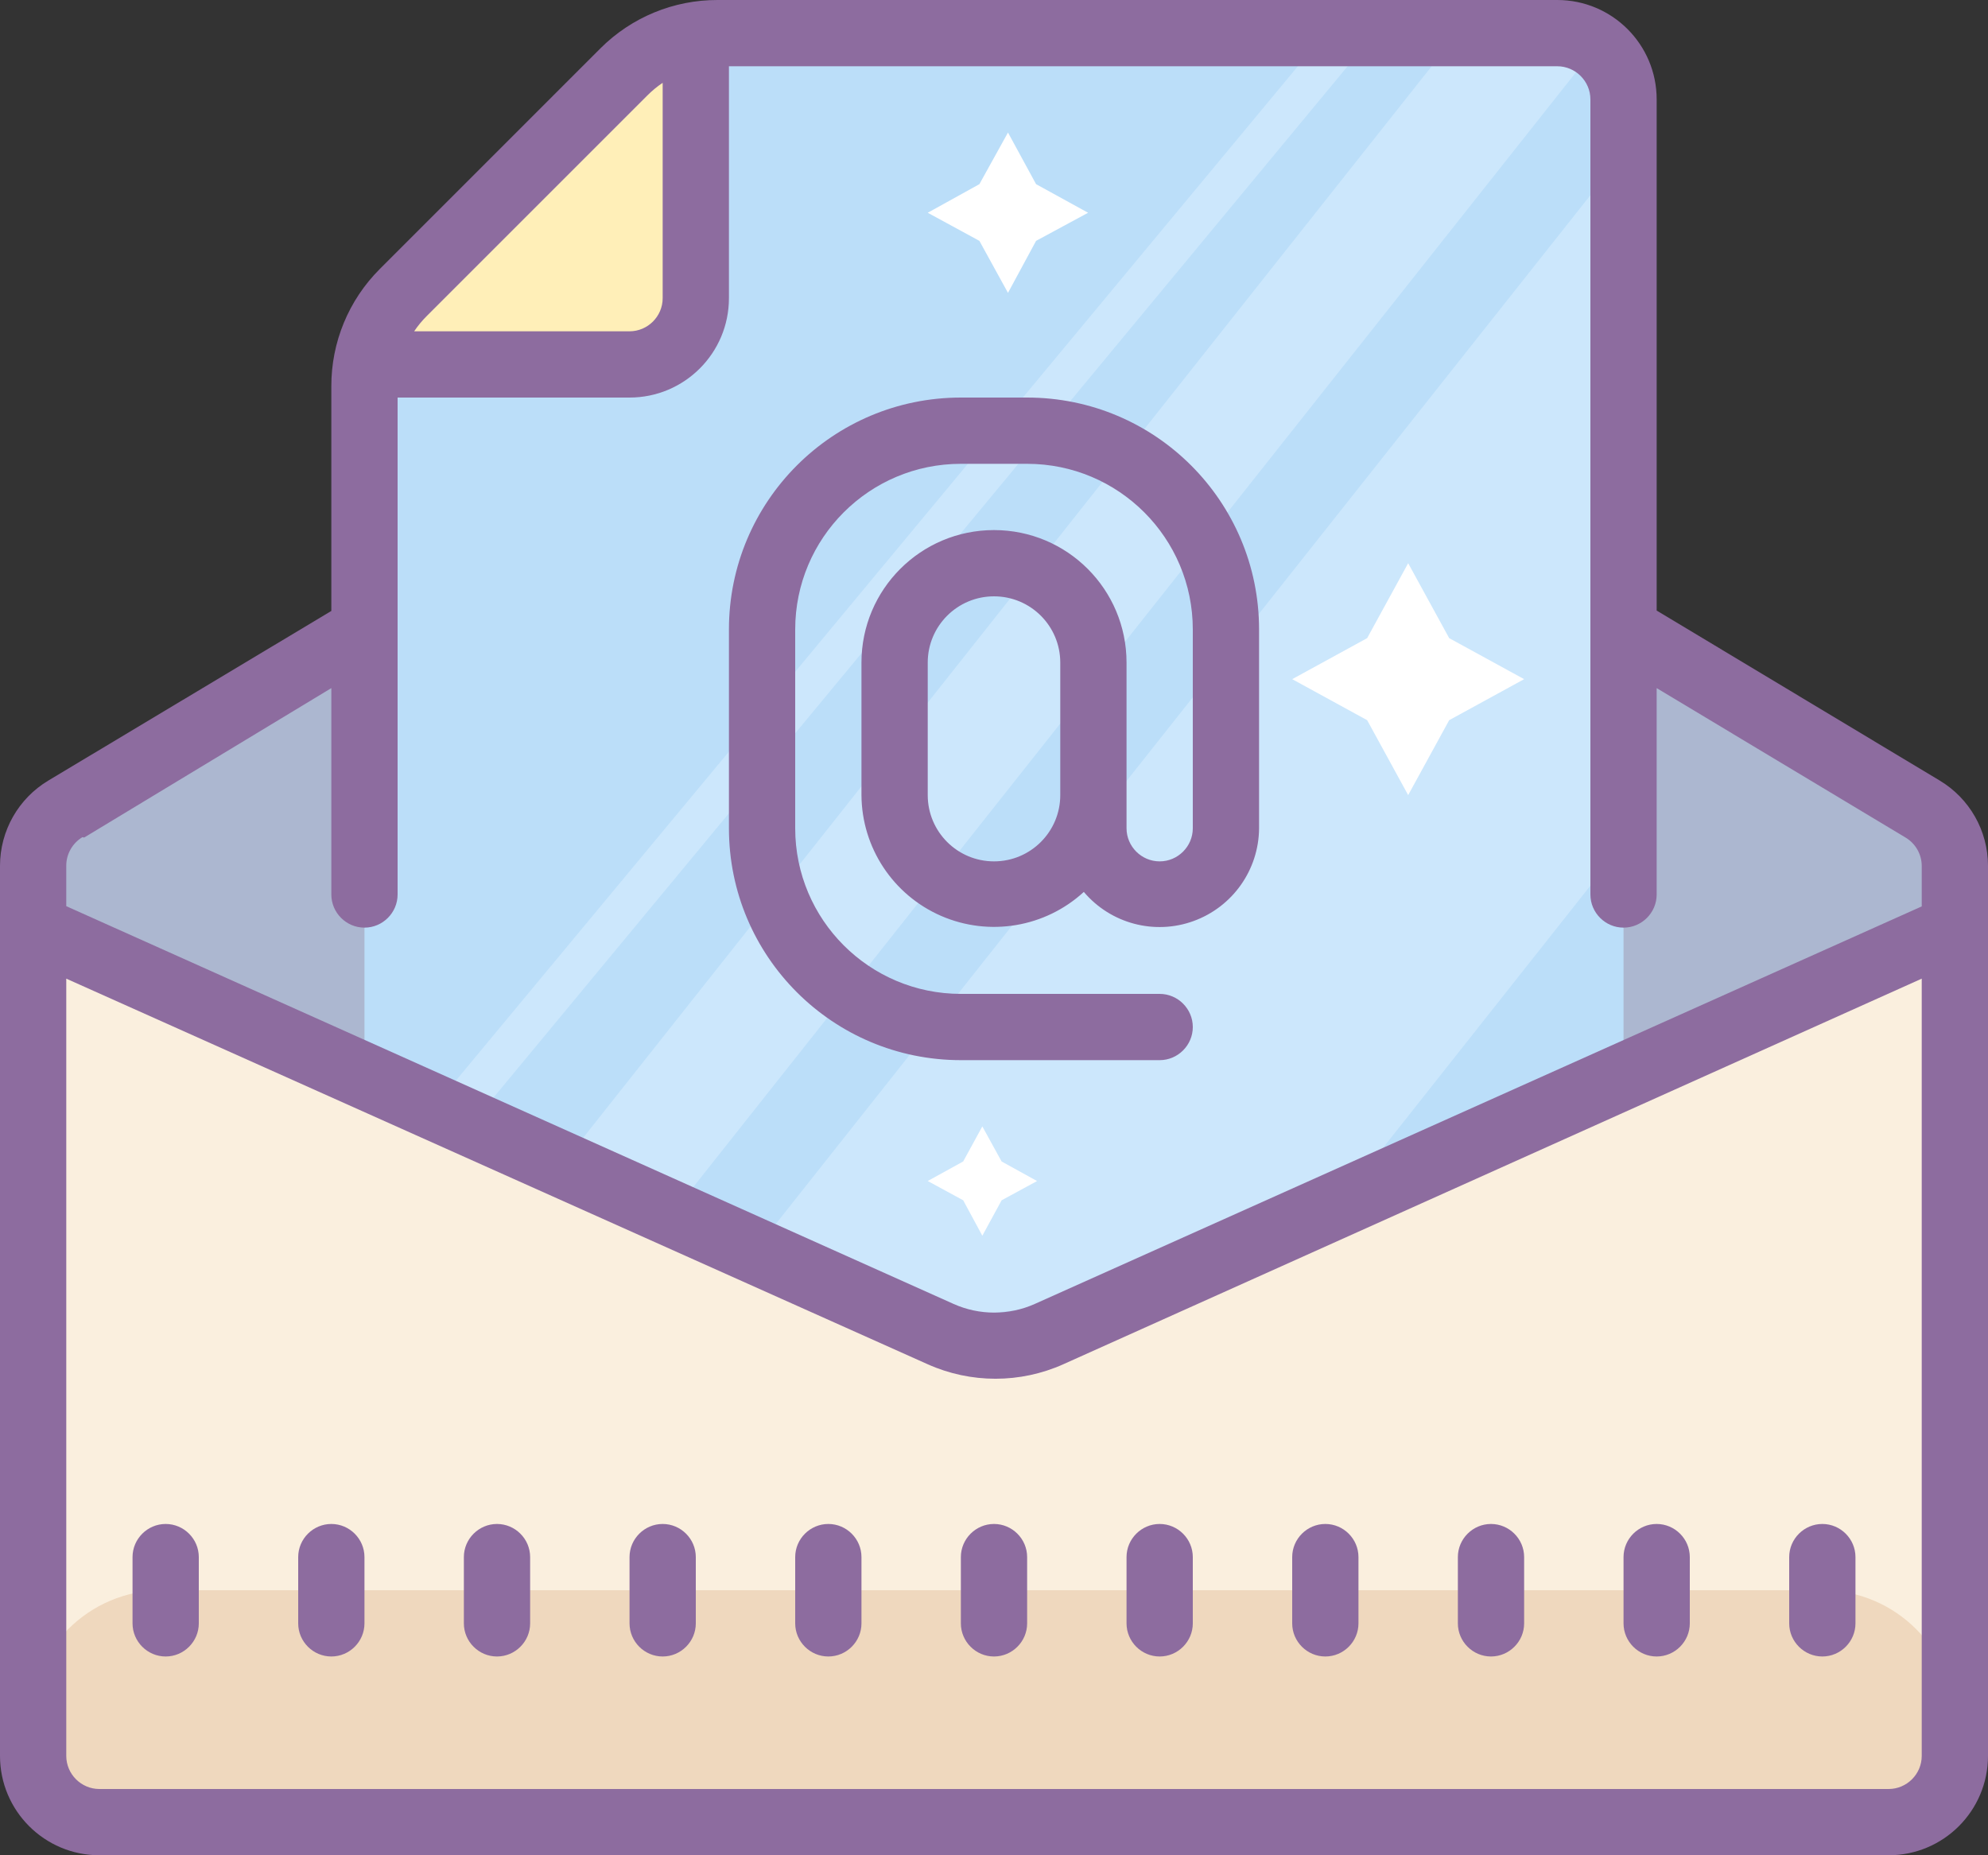 <?xml version="1.0" encoding="UTF-8" standalone="no"?><!-- Generator: Gravit.io --><svg xmlns="http://www.w3.org/2000/svg" xmlns:xlink="http://www.w3.org/1999/xlink" style="isolation:isolate" viewBox="0 0 60 56" width="60pt" height="56pt"><rect x="0" y="0" width="60" height="56" fill="#333333" stroke="none"/><defs><clipPath id="_clipPath_KAFNcS98qnie78yGnwoItOPa2Q00g4qD"><rect width="60" height="56"/></clipPath></defs><g clip-path="url(#_clipPath_KAFNcS98qnie78yGnwoItOPa2Q00g4qD)"><g><path d=" M 339.897 516.448 L 310.847 499.448 L 281.897 516.448 L 281.897 519.448 L 310.897 532.448 L 339.897 519.448 L 339.897 516.448 Z " fill="rgb(172,183,208)"/><path d=" M 301.135 492.389 L 326.897 492.389 C 328.553 492.389 329.897 493.729 329.897 495.389 L 329.897 523.389 L 310.847 532.389 L 291.897 523.389 L 291.897 501.628 C 291.897 500.831 292.213 500.069 292.776 499.507 L 299.017 493.268 C 299.578 492.706 300.339 492.39 301.134 492.389 L 301.135 492.389 Z " fill="rgb(187,222,249)"/><path d=" M 329.897 516.917 L 329.897 496.077 L 303.967 528.827 L 307.897 531.448 L 315.897 530.448 L 321.197 527.917 L 329.897 516.917 Z  M 301.687 527.448 L 329.397 492.448 L 324.897 492.448 L 297.897 526.55 L 301.687 527.448 Z  M 294.897 525.658 L 322.397 492.448 L 320.897 492.448 L 293.897 524.979 L 294.897 525.658 Z " fill="rgb(204,231,252)"/><path d=" M 323.397 508.448 L 324.635 510.71 L 326.897 511.948 L 324.635 513.186 L 323.397 515.448 L 322.159 513.186 L 319.897 511.948 L 322.159 510.71 L 323.397 508.448 Z  M 311.319 495.448 L 312.167 497.007 L 313.737 497.87 L 312.167 498.718 L 311.319 500.288 L 310.456 498.718 L 308.897 497.87 L 310.456 497.007 L 311.319 495.448 Z  M 310.545 525.448 L 311.127 526.507 L 312.197 527.097 L 311.127 527.678 L 310.545 528.748 L 309.967 527.678 L 308.897 527.096 L 309.967 526.506 L 310.545 525.448 Z " fill="rgb(255,255,255)"/><path d=" M 301.897 492.389 L 301.897 502.389 L 291.897 502.389 L 301.897 492.389 Z " fill="rgb(255,239,184)"/><path d=" M 337.897 546.678 L 283.787 546.678 C 282.682 546.678 281.787 545.784 281.787 544.678 L 281.787 519.319 L 310.897 532.319 L 339.897 519.319 L 339.897 544.679 C 339.897 545.784 339.001 546.679 337.897 546.679 L 337.897 546.678 Z " fill="rgb(250,239,222)"/><path d=" M 285.787 539.448 L 335.897 539.448 C 338.107 539.448 339.897 541.238 339.897 543.448 L 339.897 544.678 C 339.897 545.784 339.002 546.678 337.897 546.678 L 283.787 546.678 C 282.682 546.678 281.787 545.784 281.787 544.678 L 281.787 543.448 C 281.787 541.238 283.577 539.448 285.787 539.448 Z " fill="rgb(239,216,190)"/><path d=" M 339.437 515.007 L 330.897 509.877 L 330.897 494.448 C 330.897 492.791 329.553 491.448 327.897 491.448 L 302.557 491.448 C 301.23 491.445 299.956 491.97 299.018 492.908 L 292.358 499.569 C 291.419 500.508 290.893 501.782 290.897 503.109 L 290.897 509.889 L 282.357 515.008 C 281.453 515.549 280.899 516.524 280.897 517.577 L 280.897 544.448 C 280.897 546.105 282.24 547.448 283.897 547.448 L 337.897 547.448 C 339.553 547.448 340.897 546.105 340.897 544.448 L 340.897 517.577 C 340.895 516.524 340.341 515.548 339.437 515.007 L 339.437 515.007 Z  M 300.437 494.327 C 300.577 494.187 300.733 494.057 300.897 493.948 L 300.897 500.448 C 300.897 500.998 300.447 501.448 299.897 501.448 L 293.397 501.448 C 293.507 501.284 293.635 501.128 293.776 500.988 L 300.437 494.327 Z  M 283.437 516.729 L 290.897 512.218 L 290.897 518.448 C 290.897 518.998 291.347 519.448 291.897 519.448 C 292.447 519.448 292.897 518.998 292.897 518.448 L 292.897 503.448 L 299.897 503.448 C 301.553 503.448 302.897 502.105 302.897 500.448 L 302.897 493.448 L 327.897 493.448 C 328.447 493.448 328.897 493.898 328.897 494.448 L 328.897 518.448 C 328.897 518.998 329.347 519.448 329.897 519.448 C 330.447 519.448 330.897 518.998 330.897 518.448 L 330.897 512.218 L 338.409 516.729 C 338.711 516.91 338.897 517.237 338.897 517.589 L 338.897 518.807 L 312.127 530.807 C 311.347 531.155 310.457 531.155 309.678 530.807 L 282.897 518.8 L 282.897 517.577 C 282.897 517.225 283.085 516.897 283.385 516.717 L 283.437 516.729 Z  M 337.897 545.448 L 283.897 545.448 C 283.347 545.448 282.897 544.998 282.897 544.448 L 282.897 520.988 L 308.897 532.628 C 310.197 533.21 311.687 533.21 312.987 532.628 L 338.897 520.988 L 338.897 544.448 C 338.897 544.998 338.447 545.448 337.897 545.448 Z " fill="rgb(141,108,159)"/><path d=" M 290.897 537.448 C 290.347 537.448 289.897 537.898 289.897 538.448 L 289.897 540.448 C 289.897 540.998 290.347 541.448 290.897 541.448 C 291.447 541.448 291.897 540.998 291.897 540.448 L 291.897 538.448 C 291.897 537.898 291.447 537.448 290.897 537.448 Z  M 285.897 537.448 C 285.347 537.448 284.897 537.898 284.897 538.448 L 284.897 540.448 C 284.897 540.998 285.347 541.448 285.897 541.448 C 286.447 541.448 286.897 540.998 286.897 540.448 L 286.897 538.448 C 286.897 537.898 286.447 537.448 285.897 537.448 Z  M 295.897 537.448 C 295.347 537.448 294.897 537.898 294.897 538.448 L 294.897 540.448 C 294.897 540.998 295.347 541.448 295.897 541.448 C 296.447 541.448 296.897 540.998 296.897 540.448 L 296.897 538.448 C 296.897 537.898 296.447 537.448 295.897 537.448 Z  M 300.897 537.448 C 300.347 537.448 299.897 537.898 299.897 538.448 L 299.897 540.448 C 299.897 540.998 300.347 541.448 300.897 541.448 C 301.447 541.448 301.897 540.998 301.897 540.448 L 301.897 538.448 C 301.897 537.898 301.447 537.448 300.897 537.448 Z  M 305.897 537.448 C 305.347 537.448 304.897 537.898 304.897 538.448 L 304.897 540.448 C 304.897 540.998 305.347 541.448 305.897 541.448 C 306.447 541.448 306.897 540.998 306.897 540.448 L 306.897 538.448 C 306.897 537.898 306.447 537.448 305.897 537.448 Z  M 310.897 537.448 C 310.347 537.448 309.897 537.898 309.897 538.448 L 309.897 540.448 C 309.897 540.998 310.347 541.448 310.897 541.448 C 311.447 541.448 311.897 540.998 311.897 540.448 L 311.897 538.448 C 311.897 537.898 311.447 537.448 310.897 537.448 Z  M 315.897 537.448 C 315.347 537.448 314.897 537.898 314.897 538.448 L 314.897 540.448 C 314.897 540.998 315.347 541.448 315.897 541.448 C 316.447 541.448 316.897 540.998 316.897 540.448 L 316.897 538.448 C 316.897 537.898 316.447 537.448 315.897 537.448 Z  M 320.897 537.448 C 320.347 537.448 319.897 537.898 319.897 538.448 L 319.897 540.448 C 319.897 540.998 320.347 541.448 320.897 541.448 C 321.447 541.448 321.897 540.998 321.897 540.448 L 321.897 538.448 C 321.897 537.898 321.447 537.448 320.897 537.448 Z  M 325.897 537.448 C 325.347 537.448 324.897 537.898 324.897 538.448 L 324.897 540.448 C 324.897 540.998 325.347 541.448 325.897 541.448 C 326.447 541.448 326.897 540.998 326.897 540.448 L 326.897 538.448 C 326.897 537.898 326.447 537.448 325.897 537.448 Z  M 330.897 537.448 C 330.347 537.448 329.897 537.898 329.897 538.448 L 329.897 540.448 C 329.897 540.998 330.347 541.448 330.897 541.448 C 331.447 541.448 331.897 540.998 331.897 540.448 L 331.897 538.448 C 331.897 537.898 331.447 537.448 330.897 537.448 Z  M 335.897 537.448 C 335.347 537.448 334.897 537.898 334.897 538.448 L 334.897 540.448 C 334.897 540.998 335.347 541.448 335.897 541.448 C 336.447 541.448 336.897 540.998 336.897 540.448 L 336.897 538.448 C 336.897 537.898 336.447 537.448 335.897 537.448 Z  M 309.897 523.448 L 315.897 523.448 C 316.447 523.448 316.897 522.998 316.897 522.448 C 316.897 521.898 316.447 521.448 315.897 521.448 L 309.897 521.448 C 307.135 521.448 304.897 519.21 304.897 516.448 L 304.897 510.448 C 304.897 507.687 307.135 505.448 309.897 505.448 L 311.897 505.448 C 314.658 505.448 316.897 507.687 316.897 510.448 L 316.897 516.448 C 316.897 516.998 316.447 517.448 315.897 517.448 C 315.347 517.448 314.897 516.998 314.897 516.448 L 314.897 511.448 C 314.897 509.238 313.107 507.448 310.897 507.448 C 308.687 507.448 306.897 509.238 306.897 511.448 L 306.897 515.448 C 306.905 517.032 307.847 518.461 309.299 519.093 C 310.751 519.725 312.441 519.442 313.608 518.37 C 314.418 519.328 315.74 519.679 316.92 519.249 C 318.1 518.821 318.889 517.704 318.897 516.448 L 318.897 510.448 C 318.897 506.581 315.764 503.448 311.897 503.448 L 309.897 503.448 C 306.03 503.448 302.897 506.581 302.897 510.448 L 302.897 516.448 C 302.897 520.315 306.03 523.448 309.897 523.448 Z  M 310.897 517.448 C 309.792 517.448 308.897 516.553 308.897 515.448 L 308.897 511.448 C 308.897 510.344 309.792 509.448 310.897 509.448 C 312.001 509.448 312.897 510.344 312.897 511.448 L 312.897 515.448 C 312.897 516.553 312.001 517.448 310.897 517.448 Z " fill="rgb(141,108,159)"/></g><g><path d=" M 59 25 L 29.95 8 L 1 25 L 1 28 L 30 41 L 59 28 L 59 25 Z " fill="rgb(172,183,208)"/><path d=" M 20.238 0.941 L 46 0.941 C 47.656 0.941 49 2.281 49 3.941 L 49 31.941 L 29.95 40.941 L 11 31.941 L 11 10.18 C 11 9.383 11.316 8.621 11.879 8.059 L 18.12 1.82 C 18.681 1.258 19.443 0.942 20.237 0.941 L 20.238 0.941 Z " fill="rgb(187,222,249)"/><path d=" M 49 25.469 L 49 4.629 L 23.07 37.379 L 27 40 L 35 39 L 40.3 36.469 L 49 25.469 Z  M 20.79 36 L 48.5 1 L 44 1 L 17 35.102 L 20.79 36 Z  M 14 34.21 L 41.5 1 L 40 1 L 13 33.531 L 14 34.21 Z " fill="rgb(204,231,252)"/><path d=" M 42.5 17 L 43.738 19.262 L 46 20.5 L 43.738 21.738 L 42.5 24 L 41.262 21.738 L 39 20.5 L 41.262 19.262 L 42.5 17 Z  M 30.422 4 L 31.27 5.559 L 32.84 6.422 L 31.27 7.27 L 30.422 8.84 L 29.559 7.27 L 28 6.422 L 29.559 5.559 L 30.422 4 Z  M 29.648 34 L 30.23 35.059 L 31.3 35.649 L 30.23 36.23 L 29.648 37.3 L 29.07 36.23 L 28 35.648 L 29.07 35.058 L 29.648 34 Z " fill="rgb(255,255,255)"/><path d=" M 21 0.941 L 21 10.941 L 11 10.941 L 21 0.941 Z " fill="rgb(255,239,184)"/><path d=" M 57 55.23 L 2.89 55.23 C 1.785 55.23 0.89 54.336 0.89 53.23 L 0.89 27.871 L 30 40.871 L 59 27.871 L 59 53.231 C 59 54.336 58.105 55.231 57 55.231 L 57 55.23 Z " fill="rgb(250,239,222)"/><path d=" M 4.89 48 L 55 48 C 57.21 48 59 49.79 59 52 L 59 53.23 C 59 54.336 58.105 55.23 57 55.23 L 2.89 55.23 C 1.785 55.23 0.89 54.336 0.89 53.23 L 0.89 52 C 0.89 49.79 2.68 48 4.89 48 Z " fill="rgb(239,216,190)"/><path d=" M 58.54 23.559 L 50 18.429 L 50 3 C 50 1.343 48.657 0 47 0 L 21.66 0 C 20.333 -0.004 19.059 0.522 18.121 1.46 L 11.461 8.121 C 10.522 9.059 9.996 10.334 10 11.661 L 10 18.441 L 1.46 23.56 C 0.556 24.101 0.002 25.076 0 26.129 L 0 53 C 0 54.657 1.343 56 3 56 L 57 56 C 58.657 56 60 54.657 60 53 L 60 26.129 C 59.998 25.075 59.444 24.1 58.54 23.559 L 58.54 23.559 Z  M 19.54 2.879 C 19.68 2.739 19.836 2.609 20 2.5 L 20 9 C 20 9.55 19.55 10 19 10 L 12.5 10 C 12.61 9.836 12.738 9.68 12.879 9.54 L 19.54 2.879 Z  M 2.54 25.281 L 10 20.77 L 10 27 C 10 27.55 10.45 28 11 28 C 11.55 28 12 27.55 12 27 L 12 12 L 19 12 C 20.657 12 22 10.657 22 9 L 22 2 L 47 2 C 47.55 2 48 2.45 48 3 L 48 27 C 48 27.55 48.45 28 49 28 C 49.55 28 50 27.55 50 27 L 50 20.77 L 57.512 25.281 C 57.815 25.462 58 25.788 58 26.141 L 58 27.359 L 31.23 39.359 C 30.451 39.707 29.56 39.707 28.781 39.359 L 2 27.352 L 2 26.129 C 2 25.777 2.188 25.449 2.488 25.269 L 2.54 25.281 Z  M 57 54 L 3 54 C 2.45 54 2 53.55 2 53 L 2 29.54 L 28 41.18 C 29.3 41.762 30.79 41.762 32.09 41.18 L 58 29.54 L 58 53 C 58 53.55 57.55 54 57 54 Z " fill="rgb(141,108,159)"/><path d=" M 10 46 C 9.45 46 9 46.45 9 47 L 9 49 C 9 49.55 9.45 50 10 50 C 10.55 50 11 49.55 11 49 L 11 47 C 11 46.45 10.55 46 10 46 Z  M 5 46 C 4.45 46 4 46.45 4 47 L 4 49 C 4 49.55 4.45 50 5 50 C 5.55 50 6 49.55 6 49 L 6 47 C 6 46.45 5.55 46 5 46 Z  M 15 46 C 14.45 46 14 46.45 14 47 L 14 49 C 14 49.55 14.45 50 15 50 C 15.55 50 16 49.55 16 49 L 16 47 C 16 46.45 15.55 46 15 46 Z  M 20 46 C 19.45 46 19 46.45 19 47 L 19 49 C 19 49.55 19.45 50 20 50 C 20.55 50 21 49.55 21 49 L 21 47 C 21 46.45 20.55 46 20 46 Z  M 25 46 C 24.45 46 24 46.45 24 47 L 24 49 C 24 49.55 24.45 50 25 50 C 25.55 50 26 49.55 26 49 L 26 47 C 26 46.45 25.55 46 25 46 Z  M 30 46 C 29.45 46 29 46.45 29 47 L 29 49 C 29 49.55 29.45 50 30 50 C 30.55 50 31 49.55 31 49 L 31 47 C 31 46.45 30.55 46 30 46 Z  M 35 46 C 34.45 46 34 46.45 34 47 L 34 49 C 34 49.55 34.45 50 35 50 C 35.55 50 36 49.55 36 49 L 36 47 C 36 46.45 35.55 46 35 46 Z  M 40 46 C 39.45 46 39 46.45 39 47 L 39 49 C 39 49.55 39.45 50 40 50 C 40.55 50 41 49.55 41 49 L 41 47 C 41 46.45 40.55 46 40 46 Z  M 45 46 C 44.45 46 44 46.45 44 47 L 44 49 C 44 49.55 44.45 50 45 50 C 45.55 50 46 49.55 46 49 L 46 47 C 46 46.45 45.55 46 45 46 Z  M 50 46 C 49.45 46 49 46.45 49 47 L 49 49 C 49 49.55 49.45 50 50 50 C 50.55 50 51 49.55 51 49 L 51 47 C 51 46.45 50.55 46 50 46 Z  M 55 46 C 54.45 46 54 46.45 54 47 L 54 49 C 54 49.55 54.45 50 55 50 C 55.55 50 56 49.55 56 49 L 56 47 C 56 46.45 55.55 46 55 46 Z  M 29 32 L 35 32 C 35.55 32 36 31.55 36 31 C 36 30.45 35.55 30 35 30 L 29 30 C 26.239 30 24 27.761 24 25 L 24 19 C 24 16.239 26.239 14 29 14 L 31 14 C 33.761 14 36 16.239 36 19 L 36 25 C 36 25.55 35.55 26 35 26 C 34.45 26 34 25.55 34 25 L 34 20 C 34 17.79 32.21 16 30 16 C 27.79 16 26 17.79 26 20 L 26 24 C 26.009 25.583 26.951 27.012 28.402 27.645 C 29.855 28.277 31.544 27.994 32.711 26.922 C 33.522 27.88 34.844 28.231 36.023 27.801 C 37.203 27.373 37.992 26.255 38 25 L 38 19 C 38 15.133 34.867 12 31 12 L 29 12 C 25.133 12 22 15.133 22 19 L 22 25 C 22 28.867 25.133 32 29 32 Z  M 30 26 C 28.895 26 28 25.105 28 24 L 28 20 C 28 18.895 28.895 18 30 18 C 31.105 18 32 18.895 32 20 L 32 24 C 32 25.105 31.105 26 30 26 Z " fill="rgb(141,108,159)"/></g></g></svg>